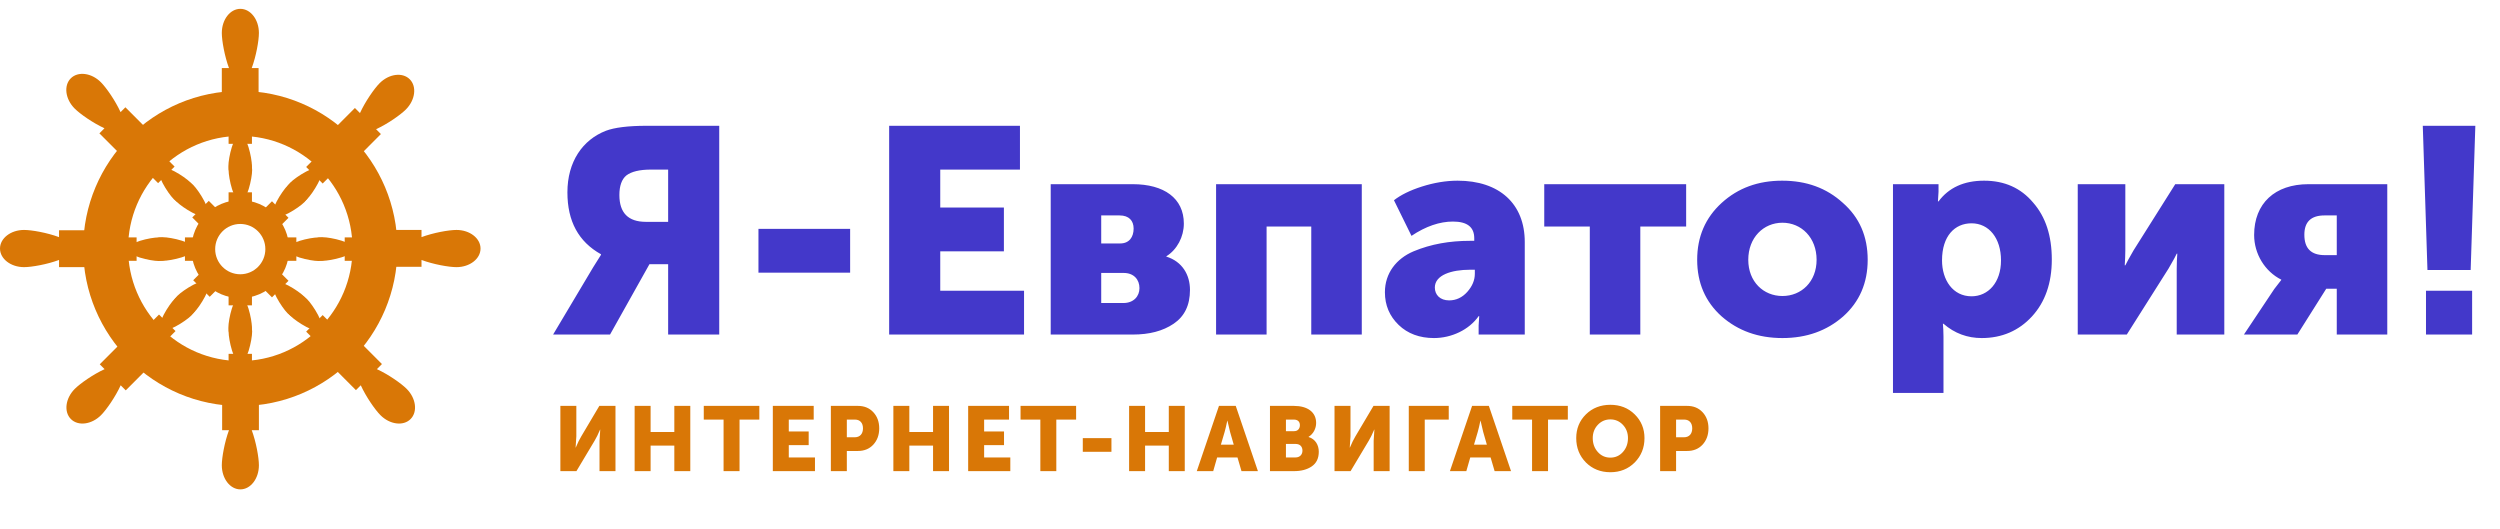 <svg width="411" height="87" viewBox="0 0 411 87" fill="none" xmlns="http://www.w3.org/2000/svg">
<path d="M100.29 55L106.77 43.432H109.842V55H118.242V20.68H106.29C103.266 20.68 101.01 20.968 99.618 21.496C95.778 22.984 93.282 26.584 93.282 31.624C93.282 36.376 95.106 39.736 98.802 41.8V41.896L97.506 43.96L90.93 55H100.29ZM106.194 36.472C103.266 36.472 101.826 34.984 101.826 32.056C101.826 30.568 102.21 29.464 102.978 28.84C103.794 28.216 105.138 27.88 107.01 27.88H109.842V36.472H106.194ZM139.762 44.824V37.624H124.69V44.824H139.762ZM168.353 55V47.8H154.577V41.32H165.041V34.12H154.577V27.88H167.681V20.68H146.177V55H168.353ZM186.224 55C188.96 55 191.168 54.424 192.944 53.224C194.72 52.024 195.632 50.2 195.632 47.656C195.632 45.208 194.384 43 191.744 42.184V42.136C193.52 41.032 194.624 38.92 194.624 36.76C194.624 32.584 191.36 30.28 186.224 30.28H172.736V55H186.224ZM181.04 35.416H184.064C185.6 35.416 186.368 36.28 186.368 37.576C186.368 38.968 185.648 40.024 184.16 40.024H181.04V35.416ZM181.04 44.872H184.736C186.416 44.872 187.328 45.976 187.328 47.368C187.328 48.712 186.368 49.816 184.688 49.816H181.04V44.872ZM208.228 55V37.24H215.572V55H223.876V30.28H199.924V55H208.228ZM227.679 48.04C227.679 50.2 228.447 51.976 229.935 53.416C231.423 54.856 233.391 55.576 235.743 55.576C238.623 55.576 241.503 54.232 243.087 51.976H243.183L243.087 53.512V55H250.671V39.784C250.671 33.496 246.495 29.704 239.631 29.704C237.711 29.704 235.743 30.04 233.775 30.664C231.807 31.288 230.271 32.056 229.167 32.92L232.047 38.776C234.399 37.192 236.703 36.424 238.863 36.424C241.215 36.424 242.367 37.336 242.367 39.16V39.592H241.647C238.335 39.592 235.263 40.12 232.383 41.32C229.551 42.52 227.679 44.92 227.679 48.04ZM235.887 47.272C235.887 45.208 238.623 44.344 241.695 44.344H242.463V45.016C242.463 46.072 242.031 47.08 241.215 47.992C240.399 48.904 239.391 49.384 238.239 49.384C236.751 49.384 235.887 48.472 235.887 47.272ZM269.667 55V37.24H277.203V30.28H253.875V37.24H261.363V55H269.667ZM292.984 29.704C289.048 29.704 285.736 30.904 283.048 33.352C280.36 35.8 279.016 38.92 279.016 42.712C279.016 46.504 280.36 49.624 283.048 52.024C285.736 54.376 289.048 55.576 293.032 55.576C297.016 55.576 300.328 54.376 303.016 52.024C305.704 49.624 307.048 46.504 307.048 42.712C307.048 38.872 305.704 35.752 302.968 33.352C300.28 30.904 296.968 29.704 292.984 29.704ZM287.416 42.712C287.416 39.064 289.912 36.616 293.032 36.616C296.152 36.616 298.648 39.064 298.648 42.712C298.648 46.312 296.152 48.664 293.032 48.664C289.912 48.664 287.416 46.312 287.416 42.712ZM319.509 64.6V55.336C319.509 54.52 319.461 53.8 319.413 53.224H319.509C321.333 54.808 323.445 55.576 325.797 55.576C329.109 55.576 331.893 54.376 334.053 52.024C336.213 49.672 337.317 46.552 337.317 42.664C337.317 38.776 336.309 35.656 334.245 33.304C332.229 30.904 329.541 29.704 326.181 29.704C322.869 29.704 320.373 30.856 318.693 33.112H318.597L318.693 31.528V30.28H311.205V64.6H319.509ZM319.269 42.808C319.269 38.776 321.381 36.712 324.117 36.712C326.997 36.712 328.965 39.16 328.965 42.808C328.965 46.456 326.853 48.712 324.117 48.712C321.045 48.712 319.269 46.024 319.269 42.808ZM349.644 55L356.508 44.152C357.324 42.76 357.756 41.944 357.852 41.704H357.948C357.9 42.328 357.852 43.192 357.852 44.2V55H365.676V30.28H357.612L350.748 41.176C350.076 42.328 349.644 43.144 349.404 43.624H349.308C349.356 42.808 349.404 41.992 349.404 41.176V30.28H341.58V55H349.644ZM377.684 55L382.436 47.464H384.164V55H392.468V30.28H379.508C373.988 30.28 370.58 33.448 370.58 38.632C370.58 41.752 372.356 44.632 375.044 45.976V46.024L373.892 47.512L368.9 55H377.684ZM382.196 41.944C379.94 41.944 378.836 40.84 378.836 38.584C378.836 36.472 379.94 35.416 382.148 35.416H384.164V41.944H382.196ZM406.177 44.392L406.945 20.68H398.305L399.073 44.392H406.177ZM406.417 55V47.8H398.833V55H406.417Z" fill="#4338CA"/>
<path d="M94.765 77.454L97.75 72.459C98.035 71.994 98.335 71.379 98.65 70.629H98.68L98.56 72.459V77.454H101.185V66.729H98.53L95.56 71.739C95.275 72.204 94.975 72.819 94.66 73.569H94.63L94.75 71.739V66.729H92.125V77.454H94.765ZM106.959 77.454V73.254H110.859V77.454H113.484V66.729H110.859V71.019H106.959V66.729H104.334V77.454H106.959ZM121.58 77.454V68.979H124.835V66.729H115.7V68.979H118.955V77.454H121.58ZM133.982 77.454V75.204H129.677V73.179H132.947V70.929H129.677V68.979H133.772V66.729H127.052V77.454H133.982ZM139.219 77.454V74.139H141.049C142.084 74.139 142.924 73.794 143.569 73.104C144.214 72.399 144.544 71.514 144.544 70.419C144.544 69.339 144.214 68.454 143.569 67.764C142.924 67.074 142.084 66.729 141.049 66.729H136.594V77.454H139.219ZM139.219 68.979H140.554C141.394 68.979 141.874 69.534 141.874 70.419C141.874 71.304 141.394 71.889 140.509 71.889H139.219V68.979ZM149.494 77.454V73.254H153.394V77.454H156.019V66.729H153.394V71.019H149.494V66.729H146.869V77.454H149.494ZM166.096 77.454V75.204H161.791V73.179H165.061V70.929H161.791V68.979H165.886V66.729H159.166V77.454H166.096ZM173.658 77.454V68.979H176.913V66.729H167.778V68.979H171.033V77.454H173.658ZM182.721 74.274V72.024H178.011V74.274H182.721ZM188.25 77.454V73.254H192.15V77.454H194.775V66.729H192.15V71.019H188.25V66.729H185.625V77.454H188.25ZM199.452 77.454L200.097 75.204H203.442L204.102 77.454H206.802L203.157 66.729H200.397L196.752 77.454H199.452ZM201.327 71.019C201.462 70.569 201.597 69.954 201.762 69.174H201.792L202.227 71.019L202.827 73.104H200.712L201.327 71.019ZM212.728 77.454C213.913 77.454 214.888 77.199 215.653 76.674C216.418 76.149 216.808 75.354 216.808 74.259C216.808 73.194 216.268 72.189 215.128 71.844V71.814C215.908 71.349 216.373 70.449 216.373 69.534C216.373 67.734 214.933 66.729 212.728 66.729H208.783V77.454H212.728ZM211.408 68.979H212.713C213.373 68.979 213.703 69.354 213.703 69.894C213.703 70.449 213.373 70.884 212.758 70.884H211.408V68.979ZM211.408 72.984H212.998C213.733 72.984 214.123 73.434 214.123 74.079C214.123 74.724 213.703 75.204 212.983 75.204H211.408V72.984ZM222.035 77.454L225.02 72.459C225.305 71.994 225.605 71.379 225.92 70.629H225.95L225.83 72.459V77.454H228.455V66.729H225.8L222.83 71.739C222.545 72.204 222.245 72.819 221.93 73.569H221.9L222.02 71.739V66.729H219.395V77.454H222.035ZM234.228 77.454V68.979H238.173V66.729H231.603V77.454H234.228ZM241.065 77.454L241.71 75.204H245.055L245.715 77.454H248.415L244.77 66.729H242.01L238.365 77.454H241.065ZM242.94 71.019C243.075 70.569 243.21 69.954 243.375 69.174H243.405L243.84 71.019L244.44 73.104H242.325L242.94 71.019ZM254.496 77.454V68.979H257.751V66.729H248.616V68.979H251.871V77.454H254.496ZM259.133 72.024C259.133 73.614 259.658 74.949 260.723 76.029C261.788 77.094 263.138 77.634 264.743 77.634C266.348 77.634 267.683 77.094 268.748 76.029C269.813 74.949 270.353 73.614 270.353 72.024C270.353 70.479 269.813 69.174 268.748 68.124C267.683 67.074 266.348 66.549 264.743 66.549C263.138 66.549 261.788 67.074 260.723 68.124C259.658 69.174 259.133 70.479 259.133 72.024ZM261.848 72.024C261.848 71.154 262.133 70.419 262.688 69.834C263.243 69.249 263.933 68.949 264.743 68.949C265.553 68.949 266.243 69.249 266.798 69.834C267.353 70.419 267.638 71.154 267.638 72.024C267.638 72.939 267.353 73.704 266.798 74.319C266.243 74.934 265.553 75.234 264.743 75.234C263.933 75.234 263.243 74.934 262.688 74.319C262.133 73.704 261.848 72.939 261.848 72.024ZM275.548 77.454V74.139H277.378C278.413 74.139 279.253 73.794 279.898 73.104C280.543 72.399 280.873 71.514 280.873 70.419C280.873 69.339 280.543 68.454 279.898 67.764C279.253 67.074 278.413 66.729 277.378 66.729H272.923V77.454H275.548ZM275.548 68.979H276.883C277.723 68.979 278.203 69.534 278.203 70.419C278.203 71.304 277.723 71.889 276.838 71.889H275.548V68.979Z" fill="#D97706"/>
<path d="M41.453 27.952C41.453 29.342 40.586 33.17 39.516 33.17C38.447 33.17 37.58 29.342 37.58 27.952C37.58 26.562 38.447 25.436 39.516 25.436C40.586 25.436 41.453 26.562 41.453 27.952Z" fill="#D97706"/>
<path d="M37.58 31.617H41.419V36.075H37.58V31.617Z" fill="#D97706"/>
<path d="M37.546 27.311C37.546 25.921 38.413 22.092 39.483 22.092C40.552 22.092 41.419 25.921 41.419 27.311C41.419 28.7 40.552 29.827 39.483 29.827C38.413 29.827 37.546 28.7 37.546 27.311Z" fill="#D97706"/>
<path d="M41.419 23.646H37.58L37.58 19.188H41.419V23.646Z" fill="#D97706"/>
<path d="M41.453 54.506C41.453 55.896 40.586 59.724 39.516 59.724C38.447 59.724 37.58 55.896 37.58 54.506C37.58 53.117 38.447 51.99 39.516 51.99C40.586 51.99 41.453 53.117 41.453 54.506Z" fill="#D97706"/>
<path d="M37.58 58.171H41.419V62.629H37.58V58.171Z" fill="#D97706"/>
<path d="M37.546 53.865C37.546 52.475 38.413 48.647 39.483 48.647C40.552 48.647 41.419 52.475 41.419 53.865C41.419 55.254 40.552 56.381 39.483 56.381C38.413 56.381 37.546 55.254 37.546 53.865Z" fill="#D97706"/>
<path d="M41.419 50.2H37.58L37.58 45.742H41.419V50.2Z" fill="#D97706"/>
<path d="M53.015 38.995C54.401 38.995 58.219 39.864 58.219 40.937C58.219 42.009 54.401 42.879 53.015 42.879C51.629 42.879 50.506 42.009 50.506 40.937C50.506 39.864 51.629 38.995 53.015 38.995Z" fill="#D97706"/>
<path d="M56.669 42.879V39.028H61.115V42.879H56.669Z" fill="#D97706"/>
<path d="M52.375 42.912C50.989 42.912 47.171 42.043 47.171 40.97C47.171 39.898 50.989 39.028 52.375 39.028C53.761 39.028 54.884 39.898 54.884 40.97C54.884 42.043 53.761 42.912 52.375 42.912Z" fill="#D97706"/>
<path d="M48.721 39.028V42.879H44.275V39.028H48.721Z" fill="#D97706"/>
<path d="M26.751 38.995C28.137 38.995 31.955 39.864 31.955 40.937C31.955 42.009 28.137 42.879 26.751 42.879C25.365 42.879 24.242 42.009 24.242 40.937C24.242 39.864 25.365 38.995 26.751 38.995Z" fill="#D97706"/>
<path d="M30.405 42.879V39.028H34.851V42.879H30.405Z" fill="#D97706"/>
<path d="M26.111 42.912C24.725 42.912 20.907 42.043 20.907 40.97C20.907 39.898 24.725 39.028 26.111 39.028C27.497 39.028 28.62 39.898 28.62 40.97C28.62 42.043 27.497 42.912 26.111 42.912Z" fill="#D97706"/>
<path d="M22.457 39.028V42.879H18.011V39.028H22.457Z" fill="#D97706"/>
<path d="M31.763 30.407C32.743 31.39 34.83 34.712 34.073 35.47C33.317 36.228 30.004 34.136 29.024 33.153C28.044 32.171 27.863 30.759 28.619 30.001C29.376 29.242 30.783 29.424 31.763 30.407Z" fill="#D97706"/>
<path d="M31.608 35.745L34.323 33.022L37.467 36.174L34.752 38.897L31.608 35.745Z" fill="#D97706"/>
<path d="M28.548 32.724C27.568 31.741 25.481 28.419 26.238 27.66C26.994 26.902 30.307 28.994 31.287 29.977C32.267 30.96 32.448 32.371 31.692 33.13C30.935 33.888 29.528 33.706 28.548 32.724Z" fill="#D97706"/>
<path d="M28.703 27.386L25.988 30.108L22.844 26.956L25.559 24.233L28.703 27.386Z" fill="#D97706"/>
<path d="M50.488 49.184C51.468 50.166 53.555 53.488 52.798 54.246C52.042 55.005 48.729 52.913 47.749 51.93C46.769 50.947 46.588 49.536 47.344 48.778C48.101 48.019 49.508 48.201 50.488 49.184Z" fill="#D97706"/>
<path d="M50.333 54.521L53.048 51.799L56.192 54.951L53.477 57.674L50.333 54.521Z" fill="#D97706"/>
<path d="M47.273 51.5C46.293 50.517 44.206 47.196 44.963 46.437C45.719 45.679 49.032 47.771 50.012 48.754C50.992 49.736 51.173 51.148 50.417 51.906C49.66 52.664 48.253 52.483 47.273 51.5Z" fill="#D97706"/>
<path d="M47.428 46.162L44.713 48.885L41.569 45.733L44.284 43.01L47.428 46.162Z" fill="#D97706"/>
<path d="M47.725 30.017C48.705 29.034 52.018 26.942 52.775 27.7C53.531 28.459 51.444 31.781 50.464 32.763C49.484 33.746 48.077 33.928 47.321 33.169C46.564 32.411 46.745 31 47.725 30.017Z" fill="#D97706"/>
<path d="M53.048 30.172L50.333 27.45L53.477 24.297L56.192 27.02L53.048 30.172Z" fill="#D97706"/>
<path d="M50.036 33.241C49.056 34.224 45.743 36.316 44.987 35.557C44.23 34.799 46.317 31.477 47.297 30.494C48.277 29.512 49.684 29.33 50.441 30.088C51.197 30.847 51.016 32.258 50.036 33.241Z" fill="#D97706"/>
<path d="M44.713 33.086L47.428 35.808L44.284 38.961L41.569 36.238L44.713 33.086Z" fill="#D97706"/>
<path d="M29.154 48.639C30.134 47.657 33.447 45.565 34.203 46.323C34.959 47.081 32.873 50.403 31.893 51.386C30.913 52.369 29.505 52.55 28.749 51.792C27.993 51.034 28.174 49.622 29.154 48.639Z" fill="#D97706"/>
<path d="M34.477 48.795L31.762 46.072L34.906 42.92L37.621 45.642L34.477 48.795Z" fill="#D97706"/>
<path d="M31.464 51.864C30.484 52.846 27.171 54.939 26.415 54.18C25.659 53.422 27.745 50.1 28.725 49.117C29.705 48.135 31.113 47.953 31.869 48.711C32.625 49.47 32.444 50.881 31.464 51.864Z" fill="#D97706"/>
<path d="M26.141 51.708L28.856 54.431L25.712 57.583L22.997 54.861L26.141 51.708Z" fill="#D97706"/>
<path fill-rule="evenodd" clip-rule="evenodd" d="M39.505 59.351C49.694 59.351 57.955 51.068 57.955 40.85C57.955 30.632 49.694 22.349 39.505 22.349C29.315 22.349 21.055 30.632 21.055 40.85C21.055 51.068 29.315 59.351 39.505 59.351ZM39.505 66.751C53.77 66.751 65.335 55.155 65.335 40.85C65.335 26.545 53.77 14.949 39.505 14.949C25.239 14.949 13.675 26.545 13.675 40.85C13.675 55.155 25.239 66.751 39.505 66.751Z" fill="#D97706"/>
<path fill-rule="evenodd" clip-rule="evenodd" d="M39.499 45.089C41.777 45.089 43.624 43.237 43.624 40.953C43.624 38.669 41.777 36.818 39.499 36.818C37.222 36.818 35.375 38.669 35.375 40.953C35.375 43.237 37.222 45.089 39.499 45.089ZM39.499 49.007C43.935 49.007 47.531 45.401 47.531 40.953C47.531 36.506 43.935 32.9 39.499 32.9C35.064 32.9 31.468 36.506 31.468 40.953C31.468 45.401 35.064 49.007 39.499 49.007Z" fill="#D97706"/>
<path fill-rule="evenodd" clip-rule="evenodd" d="M41.386 11.185C42.103 9.256 42.564 6.687 42.564 5.416C42.564 3.228 41.199 1.454 39.515 1.454C37.831 1.454 36.466 3.228 36.466 5.416C36.466 6.687 36.927 9.256 37.644 11.185H36.466V18.204H42.511V11.185H41.386Z" fill="#D97706"/>
<path fill-rule="evenodd" clip-rule="evenodd" d="M37.644 70.723C36.927 72.651 36.466 75.221 36.466 76.492C36.466 78.68 37.831 80.454 39.515 80.454C41.199 80.454 42.564 78.68 42.564 76.492C42.564 75.221 42.103 72.651 41.386 70.723H42.564V63.704H36.519V70.723H37.644Z" fill="#D97706"/>
<path fill-rule="evenodd" clip-rule="evenodd" d="M69.296 42.736C71.219 43.455 73.781 43.918 75.049 43.918C77.231 43.918 79 42.549 79 40.86C79 39.172 77.231 37.803 75.049 37.803C73.781 37.803 71.219 38.265 69.296 38.984V37.803H62.296V43.865H69.296V42.736Z" fill="#D97706"/>
<path fill-rule="evenodd" clip-rule="evenodd" d="M9.704 38.984C7.781 38.265 5.219 37.803 3.951 37.803C1.769 37.803 2.00816e-08 39.172 0 40.86C-2.00816e-08 42.549 1.769 43.918 3.951 43.918C5.219 43.918 7.781 43.455 9.704 42.736V43.918H16.704V37.856H9.704V38.984Z" fill="#D97706"/>
<path fill-rule="evenodd" clip-rule="evenodd" d="M61.826 21.241C63.693 20.386 65.83 18.896 66.727 17.997C68.27 16.45 68.555 14.228 67.365 13.034C66.174 11.84 63.958 12.126 62.415 13.673C61.518 14.572 60.033 16.716 59.18 18.588L58.347 17.753L53.397 22.716L57.672 27.003L62.621 22.039L61.826 21.241Z" fill="#D97706"/>
<path fill-rule="evenodd" clip-rule="evenodd" d="M17.196 60.688C15.329 61.543 13.191 63.033 12.294 63.932C10.751 65.479 10.466 67.701 11.657 68.895C12.847 70.089 15.063 69.803 16.606 68.256C17.503 67.357 18.989 65.213 19.841 63.341L20.675 64.177L25.624 59.213L21.35 54.927L16.4 59.89L17.196 60.688Z" fill="#D97706"/>
<path fill-rule="evenodd" clip-rule="evenodd" d="M59.312 63.341C60.165 65.213 61.65 67.357 62.547 68.256C64.09 69.803 66.306 70.089 67.497 68.895C68.688 67.701 68.402 65.479 66.859 63.932C65.963 63.033 63.825 61.543 61.958 60.688L62.791 59.852L57.841 54.889L53.567 59.176L58.516 64.139L59.312 63.341Z" fill="#D97706"/>
<path fill-rule="evenodd" clip-rule="evenodd" d="M19.82 18.434C18.967 16.562 17.482 14.418 16.585 13.519C15.042 11.972 12.826 11.686 11.635 12.88C10.445 14.074 10.73 16.296 12.273 17.843C13.17 18.743 15.307 20.232 17.174 21.087L16.341 21.923L21.291 26.886L25.566 22.6L20.616 17.637L19.82 18.434Z" fill="#D97706"/>
</svg>
